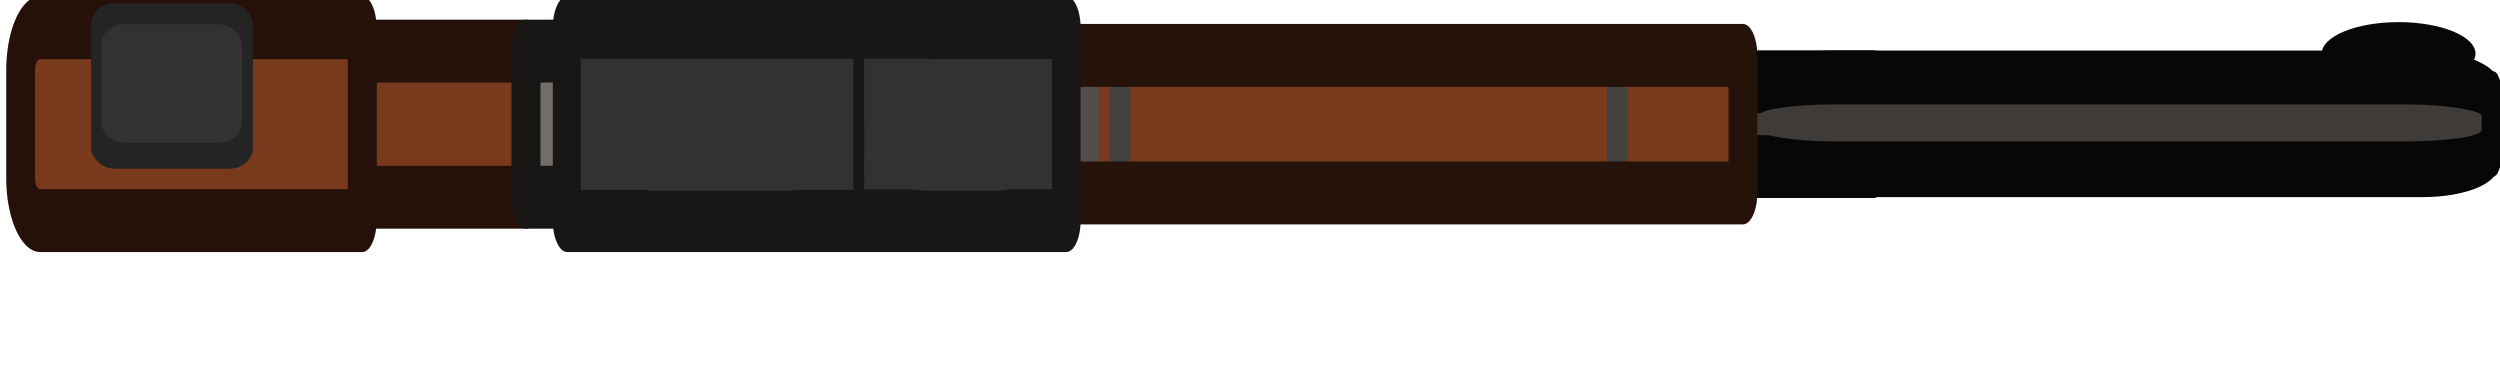 <?xml version="1.0" encoding="UTF-8" standalone="no"?>
<svg
   version="1.1"
   width="146.768"
   height="22.027"
   style="clip-rule:evenodd;fill-rule:evenodd;image-rendering:optimizeQuality;shape-rendering:geometricPrecision;text-rendering:geometricPrecision"
   id="svg66"
   xml:space="preserve"
   sodipodi:docname="blr_world.svg"
   inkscape:version="1.3.2 (091e20e, 2023-11-25, custom)"
   xmlns:inkscape="http://www.inkscape.org/namespaces/inkscape"
   xmlns:sodipodi="http://sodipodi.sourceforge.net/DTD/sodipodi-0.dtd"
   xmlns="http://www.w3.org/2000/svg"
   xmlns:svg="http://www.w3.org/2000/svg"><sodipodi:namedview
     id="namedview1"
     pagecolor="#ffffff"
     bordercolor="#000000"
     borderopacity="0.25"
     inkscape:showpageshadow="2"
     inkscape:pageopacity="0.0"
     inkscape:pagecheckerboard="0"
     inkscape:deskcolor="#d1d1d1"
     inkscape:zoom="4.3379636"
     inkscape:cx="65.69903"
     inkscape:cy="27.316965"
     inkscape:window-width="1920"
     inkscape:window-height="1009"
     inkscape:window-x="-8"
     inkscape:window-y="-8"
     inkscape:window-maximized="1"
     inkscape:current-layer="svg66" /><defs
     id="defs70" /><g
     id="g4"
     transform="matrix(0.644,0,0,1.031,0.291,-0.093)" /><g
     id="g20"
     transform="matrix(0,0.147,-0.092,0,155.865,-112.321)" /><rect
     style="fill:#080707;fill-opacity:1;stroke:#171717;stroke-width:0.238;stroke-opacity:0"
     id="rect6"
     width="43.382"
     height="8.604"
     x="103.222"
     y="2.968"
     rx="4.366"
     ry="1.714" /><g
     id="g16"
     transform="matrix(0.483,0,0,1.055,0.366,-32.351)"
     style="clip-rule:evenodd;fill-rule:evenodd;image-rendering:optimizeQuality;shape-rendering:geometricPrecision;text-rendering:geometricPrecision"><rect
       style="fill:#3e3b38;fill-opacity:1;stroke:#080707;stroke-width:3.5;stroke-linecap:round;stroke-linejoin:round;stroke-dasharray:none;stroke-opacity:1"
       id="rect16"
       width="17.237"
       height="4.717"
       x="209.708"
       y="35.216" /><rect
       style="fill:#793a1d;fill-opacity:1;stroke:none;stroke-width:3.5;stroke-linecap:round;stroke-linejoin:round;stroke-dasharray:none;stroke-opacity:1"
       id="rect15"
       width="86.121"
       height="7.654"
       x="124.967"
       y="33.747" /><rect
       style="fill:#79391d;fill-opacity:1;stroke:#251109;stroke-width:3.5;stroke-linecap:round;stroke-linejoin:round;stroke-dasharray:none;stroke-opacity:1"
       id="rect2"
       width="19.924"
       height="8.131"
       x="43.264"
       y="33.509" /><path
       id="rect1"
       style="fill:#79391d;stroke:#251109;stroke-width:3.5;stroke-linecap:round;stroke-linejoin:round"
       d="M 4.114,32.208 H 43.264 V 42.94 H 4.114 A 2.364,2.364 0 0 1 1.75,40.576 V 34.572 a 2.364,2.364 0 0 1 2.364,-2.364 z" /><rect
       style="fill:#716d69;fill-opacity:1;stroke:#181716;stroke-width:3.5;stroke-linecap:round;stroke-linejoin:round;stroke-dasharray:none;stroke-opacity:1"
       id="rect3"
       width="5.67"
       height="8.131"
       x="63.189"
       y="33.509" /><path
       style="fill:none;fill-opacity:1;stroke:#44403d;stroke-width:2.5;stroke-linecap:butt;stroke-linejoin:round;stroke-dasharray:none;stroke-opacity:1"
       d="m 195.815,35.284 v 4.579"
       id="path15" /><path
       style="fill:none;fill-opacity:1;stroke:#44403d;stroke-width:2.5;stroke-linecap:butt;stroke-linejoin:round;stroke-dasharray:none;stroke-opacity:1"
       d="m 135.387,35.284 v 4.579"
       id="path12" /><path
       style="fill:none;fill-opacity:1;stroke:#524e4b;stroke-width:2.5;stroke-linecap:butt;stroke-linejoin:round;stroke-dasharray:none;stroke-opacity:1"
       d="m 131.548,35.284 v 4.579"
       id="path13" /><rect
       style="fill:none;fill-opacity:1;stroke:#251209;stroke-width:3.5;stroke-linecap:round;stroke-linejoin:round;stroke-dasharray:none;stroke-opacity:1"
       id="rect12"
       width="86.121"
       height="7.654"
       x="124.967"
       y="33.747" /><rect
       style="fill:#544e4e;fill-opacity:1;stroke:none;stroke-width:3.5;stroke-linecap:round;stroke-linejoin:round;stroke-dasharray:none;stroke-opacity:1"
       id="rect11"
       width="60.654"
       height="10.732"
       x="68.184"
       y="32.208" /><rect
       style="fill:#716d69;fill-opacity:1;stroke:#181616;stroke-width:1.5;stroke-linecap:round;stroke-linejoin:round;stroke-dasharray:none;stroke-opacity:1"
       id="rect5"
       width="15.509"
       height="5.784"
       x="78.38"
       y="37.467" /><path
       d="m 119.725,36.266 -6.896,-1.32 -0.142,-2.627 h -9.103 v 10.51 h 8.88 l 0.239,-2.404 7.022,-1.32 z"
       style="fill:#4d4946;fill-opacity:1;stroke:#181616;stroke-width:1.5;stroke-linecap:round;stroke-linejoin:round"
       id="path8" /><rect
       style="fill:none;fill-opacity:1;stroke:#181616;stroke-width:3.5;stroke-linecap:round;stroke-linejoin:round;stroke-dasharray:none;stroke-opacity:1"
       id="rect4"
       width="60.654"
       height="10.732"
       x="68.184"
       y="32.208" /></g><rect
     style="fill:#3e3b38;fill-opacity:1;stroke:#171717;stroke-width:0.151;stroke-opacity:0"
     id="rect7"
     width="42.453"
     height="2.177"
     x="103.241"
     y="6.127"
     rx="4.486"
     ry="0.675" /><path
     style="fill:#323232;fill-opacity:1;stroke:#171717;stroke-width:0.022;stroke-opacity:0"
     d="M 34.095,7.3 V 3.451 h 8.004 8.004 V 7.3 11.15 H 48.092 46.08 V 9.097 c 0,-1.825 -0.019,-2.091 -0.171,-2.395 C 45.743,6.37 45.623,6.36 41.971,6.36 c -3.653,0 -3.772,0.01 -3.938,0.342 -0.152,0.304 -0.171,0.57 -0.171,2.395 v 2.053 h -1.883 -1.883 z"
     id="path10" /><path
     style="fill:#323232;fill-opacity:1;stroke:#171717;stroke-width:0.008;stroke-opacity:0"
     d="M 38.593,9.541 V 7.969 h 3.375 3.375 V 9.541 11.114 H 41.967 38.593 Z"
     id="path14" /><path
     style="fill:#323232;fill-opacity:1;stroke:#171717;stroke-width:0.008;stroke-opacity:0"
     d="M 50.76,7.273 V 3.432 h 1.857 1.857 l 0.019,0.227 c 0.01,0.125 0.019,0.404 0.019,0.62 4.89e-4,0.427 0.061,0.705 0.188,0.87 0.038,0.049 0.73,0.365 1.537,0.702 0.807,0.337 1.499,0.628 1.536,0.646 0.067,0.032 0.068,0.051 0.068,0.899 v 0.865 l -0.144,0.062 c -0.079,0.034 -0.784,0.323 -1.566,0.643 -0.932,0.381 -1.449,0.619 -1.498,0.689 -0.116,0.166 -0.178,0.476 -0.199,0.99 l -0.018,0.469 h -1.829 -1.829 z"
     id="path16" /><path
     style="fill:#323232;fill-opacity:1;stroke:#171717;stroke-width:0.008;stroke-opacity:0"
     d="m 55.118,11.024 c 0,-0.05 0.007,-0.091 0.012,-0.091 0.058,0 3.141,-1.291 3.207,-1.343 0.048,-0.038 0.112,-0.152 0.144,-0.255 0.052,-0.171 0.057,-0.331 0.057,-1.928 C 58.538,5.535 58.528,5.399 58.379,5.238 58.342,5.198 57.62,4.875 56.776,4.521 55.931,4.167 55.234,3.865 55.227,3.851 55.219,3.836 55.209,3.743 55.204,3.644 l -0.01,-0.181 h 3.284 3.284 v 3.811 3.811 l -3.322,0.015 c -2.94,0.013 -3.322,0.005 -3.322,-0.076 z"
     id="path17" /><rect
     style="fill:#242424;fill-opacity:1;stroke:#171717;stroke-width:0.113;stroke-opacity:0"
     id="rect18"
     width="9.503"
     height="9.713"
     x="5.347"
     y="0.192"
     rx="1.38"
     ry="1.213" /><rect
     style="clip-rule:evenodd;fill:#323232;fill-opacity:1;fill-rule:evenodd;stroke:#171717;stroke-width:0.113;stroke-opacity:0;image-rendering:optimizeQuality;shape-rendering:geometricPrecision;text-rendering:geometricPrecision"
     id="rect17"
     width="8.27"
     height="6.959"
     x="5.936"
     y="1.424"
     rx="1.38"
     ry="1.213" /><ellipse
     style="fill:#080707;fill-opacity:1;stroke:#171717;stroke-width:0.153;stroke-opacity:0"
     id="path18"
     cx="146.393"
     cy="7.273"
     rx="0.665"
     ry="3.084" /><ellipse
     style="fill:#080707;fill-opacity:1;stroke:#171717;stroke-width:0.233;stroke-opacity:0"
     id="path19"
     cx="140.816"
     cy="3.152"
     rx="4.514"
     ry="1.853" /><rect
     style="fill:#323232;fill-opacity:1;stroke:#171717;stroke-width:0.146;stroke-opacity:0"
     id="rect19"
     width="11.832"
     height="6.238"
     x="36.381"
     y="4.956"
     rx="1.995"
     ry="1.406" /><rect
     style="fill:#323232;fill-opacity:1;stroke:#171717;stroke-width:0.152;stroke-opacity:0"
     id="rect20"
     width="8.303"
     height="7.715"
     x="52.333"
     y="3.475"
     rx="1.994"
     ry="1.535" /></svg>
